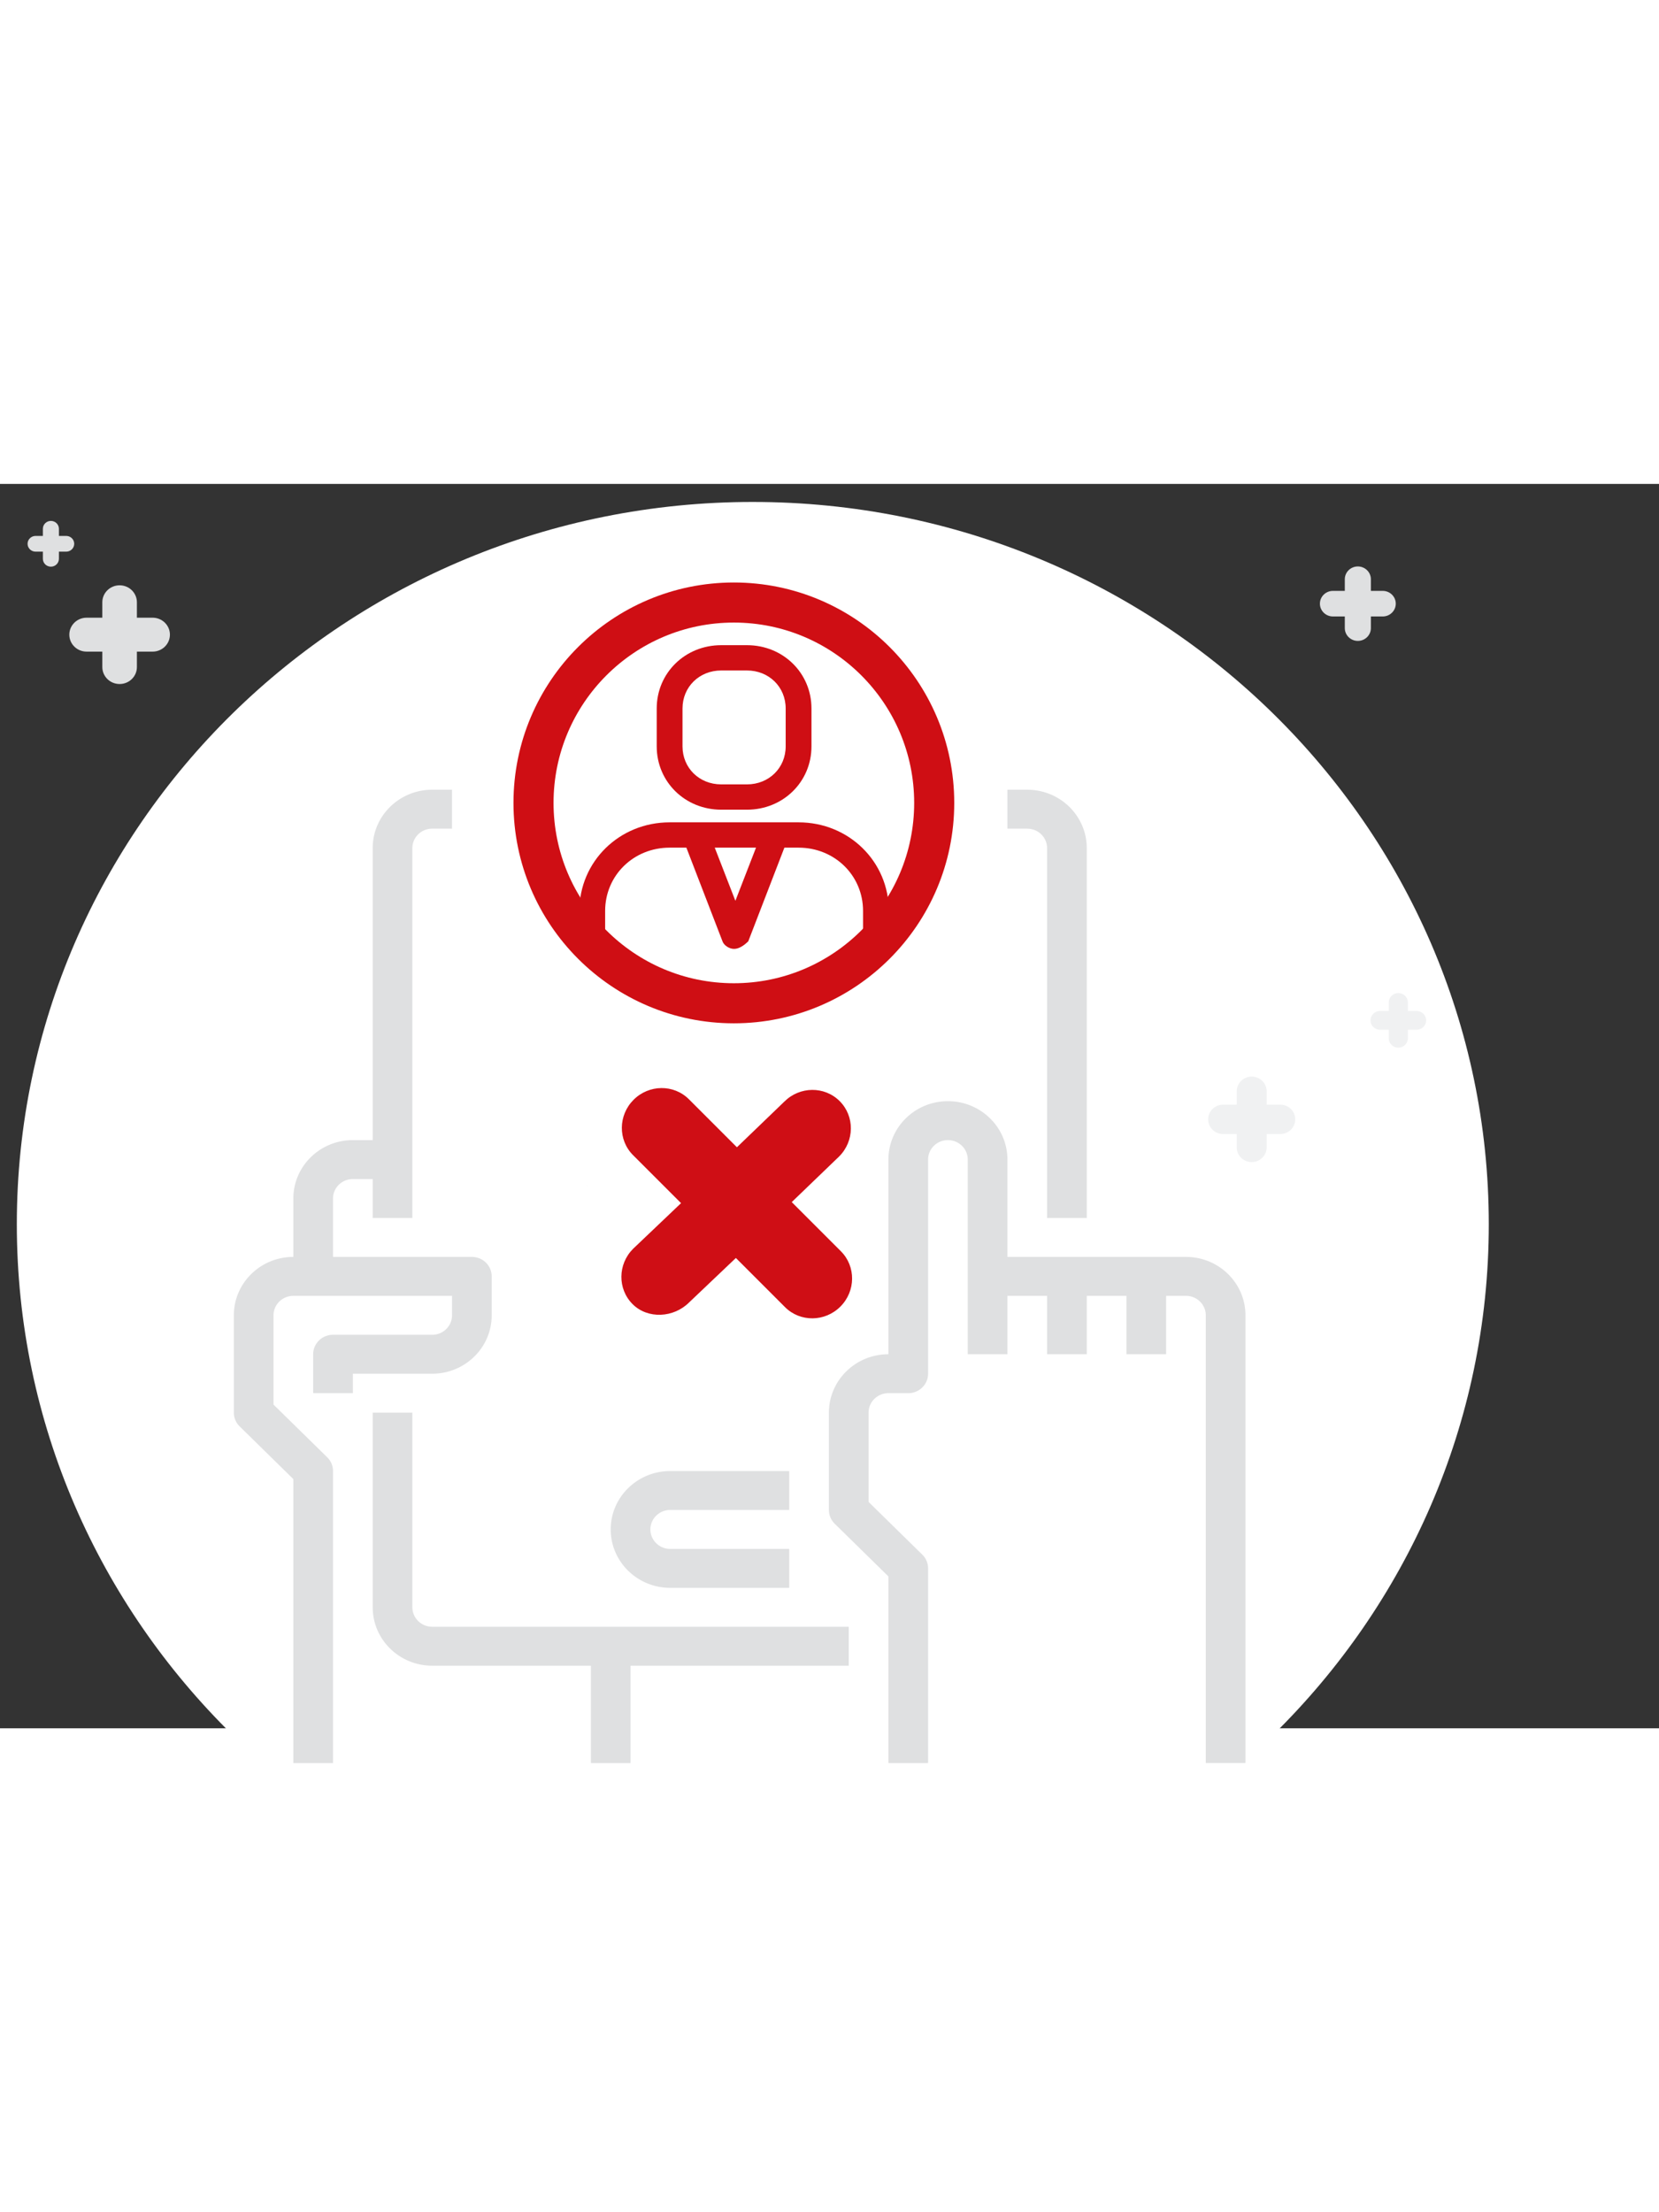 <svg width="300" height="400" viewBox="0 0 400 300"><rect x="0" y="0" width="400" height="300" fill="#333333" stroke="none"/><defs><path d="M0 0h850.4v1133.9H0V0z" id="a"></path></defs><path fill="none" pointer-events="none" d="M-3.274-72.974h159.748V84.508H-3.274z"></path><path fill="#fff" d="M181.509 4.347c97.954 0 177.452 78.01 177.452 174.128s-79.498 174.13-177.452 174.13S4.056 274.594 4.056 178.474c0-96.119 79.5-174.128 177.453-174.128z" class="st0"></path><path fill="#f0f1f2" d="M294.904 156.732h3.281v3.22c0 1.958 1.616 3.543 3.61 3.543 1.993 0 3.61-1.585 3.61-3.542v-3.22h3.281c1.994 0 3.61-1.586 3.61-3.543 0-1.956-1.616-3.542-3.61-3.542h-3.281v-3.22c0-1.957-1.617-3.542-3.61-3.542s-3.61 1.585-3.61 3.542v3.22h-3.281c-1.994 0-3.61 1.586-3.61 3.542s1.616 3.542 3.61 3.542z"></path><path fill="#dfe0e1" d="M321.386 31.955h2.858v2.805c0 1.705 1.408 3.085 3.144 3.085 1.737 0 3.144-1.38 3.144-3.085v-2.805h2.858c1.737 0 3.144-1.38 3.144-3.085 0-1.704-1.407-3.085-3.144-3.085h-2.858v-2.804c0-1.705-1.407-3.085-3.144-3.085s-3.144 1.38-3.144 3.085v2.804h-2.858c-1.736 0-3.144 1.381-3.144 3.085 0 1.705 1.408 3.085 3.144 3.085z"></path><path fill="#f0f1f2" d="M332.744 131.59h2.096v2.057c0 1.25 1.032 2.263 2.306 2.263 1.273 0 2.305-1.013 2.305-2.263v-2.057h2.096c1.273 0 2.306-1.012 2.306-2.262s-1.033-2.262-2.306-2.262h-2.096v-2.057c0-1.25-1.032-2.262-2.305-2.262s-2.306 1.012-2.306 2.262v2.057h-2.096c-1.273 0-2.305 1.012-2.305 2.262s1.032 2.262 2.305 2.262z"></path><path fill="#dfe0e1" d="M20.881 40.432h3.79v3.719c0 2.26 1.866 4.09 4.169 4.09 2.302 0 4.168-1.83 4.168-4.09v-3.72h3.79c2.302 0 4.169-1.83 4.169-4.09s-1.867-4.09-4.169-4.09h-3.79v-3.72c0-2.259-1.866-4.09-4.168-4.09s-4.17 1.83-4.17 4.09v3.72h-3.789c-2.302 0-4.168 1.83-4.168 4.09s1.866 4.09 4.168 4.09zM8.581 16.33h1.757v1.724c0 1.048.866 1.897 1.933 1.897 1.067 0 1.933-.849 1.933-1.897v-1.724h1.757c1.067 0 1.933-.85 1.933-1.897s-.866-1.897-1.933-1.897h-1.757v-1.724c0-1.048-.866-1.896-1.933-1.896s-1.933.848-1.933 1.896v1.724H8.581c-1.067 0-1.933.85-1.933 1.897 0 1.048.866 1.897 1.933 1.897z"></path><g fill="#dfe0e1"><path d="M99.424 270.83V223.9H89.86v46.93c0 7.776 6.424 14.08 14.348 14.08h38.26v23.464h9.565v-23.465h52.608v-9.386H104.207c-2.641 0-4.783-2.101-4.783-4.693zM252.465 87.805v89.166h9.565V87.805c0-7.776-6.423-14.08-14.347-14.08H242.9v9.387h4.783c2.64 0 4.782 2.101 4.782 4.693z"></path><path d="M118.554 200.436v-9.386c0-2.592-2.141-4.693-4.782-4.693H80.294v-14.079c0-2.592 2.141-4.693 4.783-4.693h4.782v9.386h9.565V87.805c0-2.592 2.142-4.693 4.783-4.693h4.782v-9.386h-4.782c-7.924 0-14.348 6.303-14.348 14.079v70.394h-4.782c-7.925 0-14.348 6.303-14.348 14.08v14.078c-7.924 0-14.348 6.303-14.348 14.079V223.9c0 1.244.505 2.438 1.402 3.318l12.946 12.703v68.452h9.565V237.98a4.648 4.648 0 0 0-1.401-3.318l-12.947-12.704v-21.522c0-2.592 2.142-4.693 4.783-4.693h38.26v4.693c0 2.592-2.141 4.693-4.782 4.693H80.294c-2.641 0-4.783 2.101-4.783 4.693v9.386h9.566v-4.693h19.13c7.924 0 14.347-6.303 14.347-14.08zm167.389-14.079H242.9v-23.465c0-7.776-6.423-14.079-14.347-14.079-7.924 0-14.348 6.303-14.348 14.08v46.929c-7.924 0-14.348 6.303-14.348 14.079v23.464c0 1.245.505 2.438 1.402 3.318l12.946 12.704v44.987h9.565v-46.93a4.648 4.648 0 0 0-1.401-3.318l-12.947-12.703V223.9c0-2.592 2.142-4.693 4.783-4.693h4.783c2.64 0 4.782-2.102 4.782-4.693v-51.623c0-2.592 2.141-4.693 4.783-4.693 2.64 0 4.782 2.101 4.782 4.693v46.93h9.565v-14.08h9.565v14.08h9.565v-14.08h9.565v14.08h9.565v-14.08h4.783c2.641 0 4.783 2.102 4.783 4.694v107.938h9.565V200.436c0-7.776-6.424-14.079-14.348-14.079zm-124.346 61.008h28.695v-9.385h-28.695c-7.924 0-14.348 6.303-14.348 14.078 0 7.776 6.424 14.08 14.348 14.08h28.695v-9.387h-28.695c-2.641 0-4.782-2.1-4.782-4.693 0-2.591 2.14-4.693 4.782-4.693zm48.304-112.695l-41.545 43.29-18.779-17.76-8.019 8.983L164.1 190.55c1.178 2.32 4.05 3.263 6.414 2.107a4.736 4.736 0 0 0 2.147-2.107l45.848-49.025-8.608-6.855z"></path></g><g><path class="st0" d="M140.79 162.486l88.903-38.22-35.727 62.316-48.191 16.617-4.986-40.713z" fill="#fff"></path></g><path fill="#cf0e14" d="M192.542 81.588H161.45c-12.125 0-21.764 9.458-21.764 21.356v9.928h6.219v-9.928c0-8.542 6.84-15.254 15.545-15.254h4.042l8.706 22.577c.31.915 1.554 1.83 2.798 1.83s2.487-.915 3.42-1.83l8.706-22.577h3.42c8.706 0 15.546 6.712 15.546 15.254v9.779h6.218v-9.779c0-11.898-9.638-21.356-21.764-21.356zm-15.235 18.916l-4.975-12.814h9.95l-4.975 12.814zM158.341 54.13v9.152c0 8.543 6.84 15.255 15.546 15.255h6.218c8.706 0 15.546-6.712 15.546-15.255V54.13c0-8.543-6.84-15.255-15.546-15.255h-6.218c-8.706 0-15.546 6.712-15.546 15.255zm6.219 0c0-5.187 4.041-9.153 9.327-9.153h6.218c5.286 0 9.328 3.966 9.328 9.153v9.152c0 5.187-4.042 9.153-9.328 9.153h-6.218c-5.286 0-9.327-3.966-9.327-9.153V54.13z"></path><g><path class="st0" d="M176.94 28.595c26.666 0 48.307 21.641 48.307 48.306s-21.641 48.307-48.306 48.307-48.307-21.642-48.307-48.307 21.642-48.306 48.307-48.306z" fill="none" stroke="#cf0e14" stroke-width="9.661"></path></g><path fill="#cf0e15" d="M166.145 197.336l11.28-10.723 11.85 11.851c3.652 3.651 9.626 3.594 13.346-.126 3.72-3.72 3.777-9.694.126-13.345l-11.851-11.851 11.428-11.002c3.72-3.72 3.778-9.694.126-13.345-3.65-3.651-9.625-3.594-13.345.126l-11.428 11.002-11.572-11.573c-3.651-3.65-9.626-3.593-13.345.127-3.72 3.72-3.778 9.694-.127 13.345l11.573 11.572-11.558 11.001c-3.72 3.72-3.777 9.694-.126 13.345 3.65 3.651 9.903 3.316 13.623-.404z"></path></svg>
